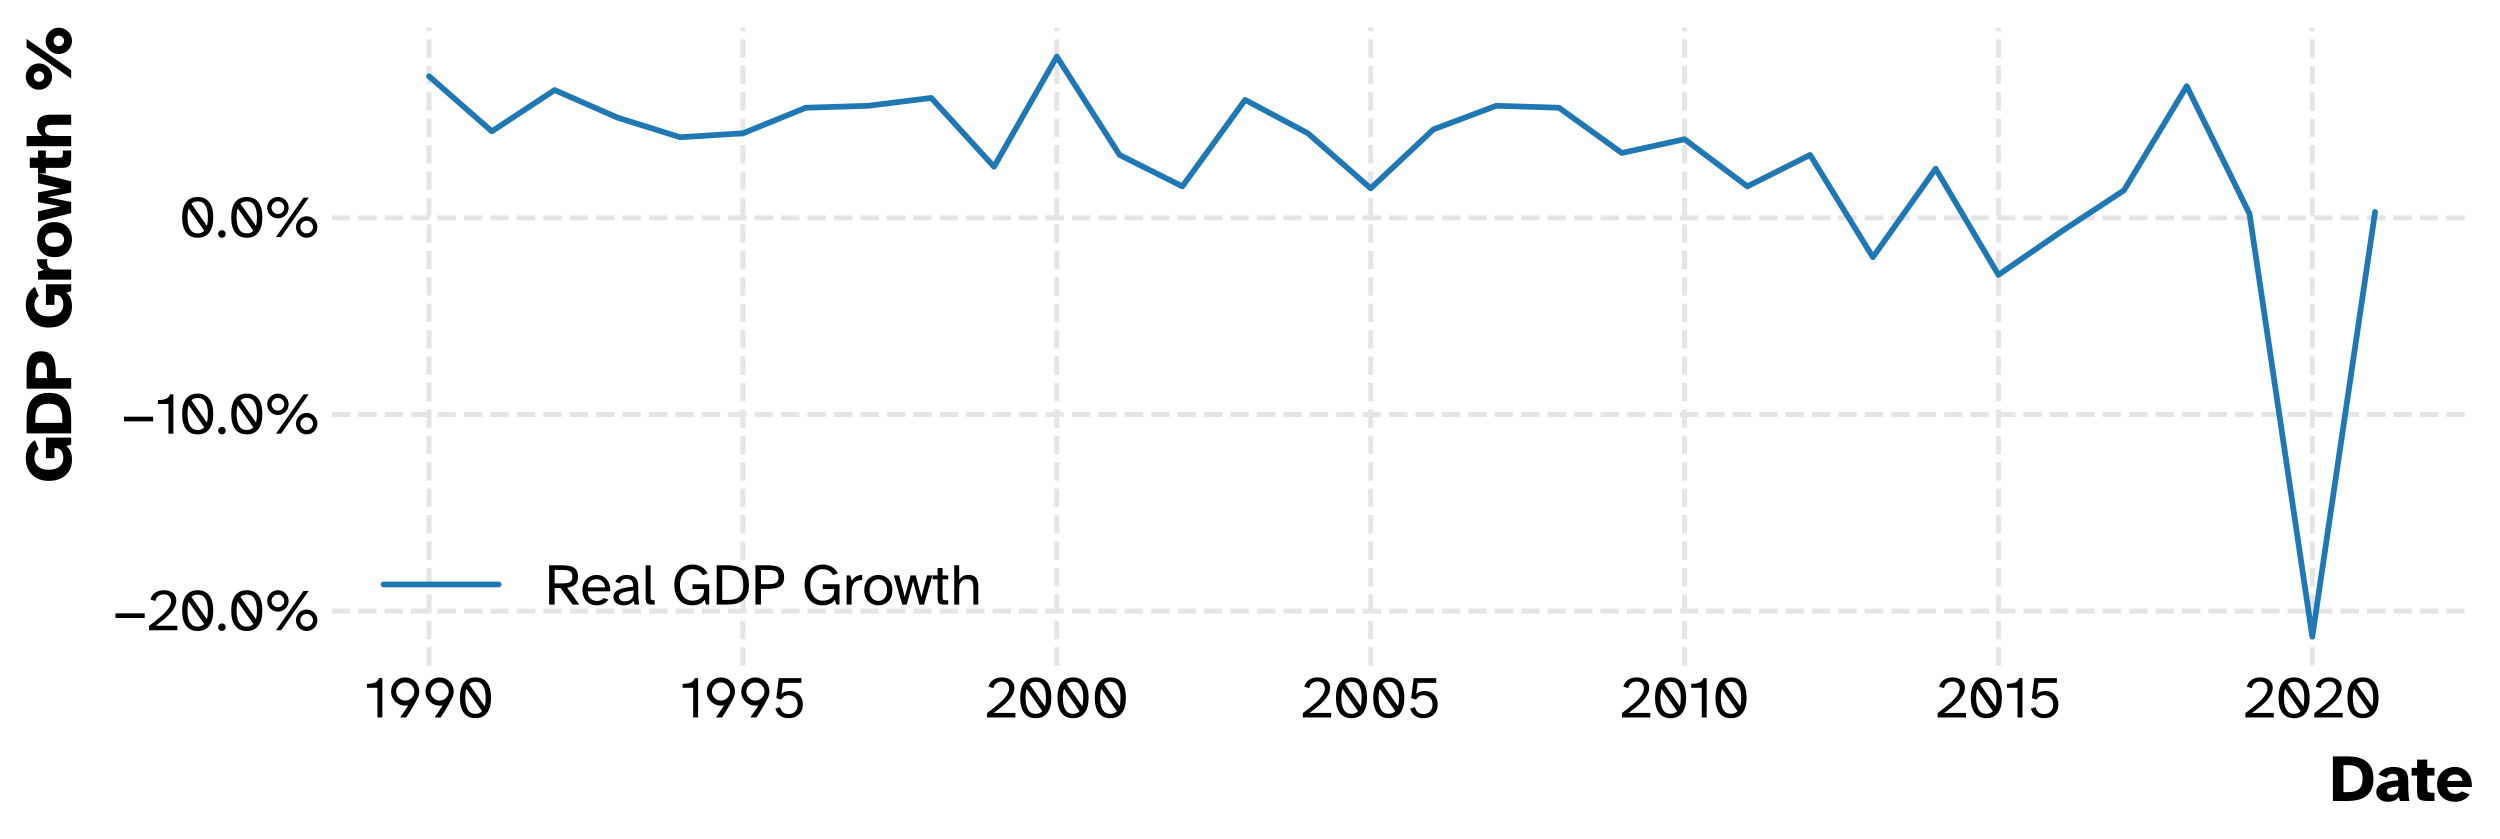 <?xml version="1.0" encoding="utf-8" standalone="no"?>
<!DOCTYPE svg PUBLIC "-//W3C//DTD SVG 1.1//EN"
  "http://www.w3.org/Graphics/SVG/1.1/DTD/svg11.dtd">
<svg xmlns:xlink="http://www.w3.org/1999/xlink" width="651.677pt" height="218.731pt" viewBox="0 0 651.677 218.731" xmlns="http://www.w3.org/2000/svg" version="1.1">
 <defs>
  <style type="text/css">*{stroke-linejoin: round; stroke-linecap: butt}</style>
 </defs>
 <g id="figure_1">
  <g id="patch_1">
   <path d="M 0 218.731 
L 651.677 218.731 
L 651.677 0 
L 0 0 
z
" style="fill: #ffffff"/>
  </g>
  <g id="axes_1">
   <g id="patch_2">
    <path d="M 86.477 173.52 
L 644.477 173.52 
L 644.477 7.2 
L 86.477 7.2 
z
" style="fill: #ffffff"/>
   </g>
   <g id="matplotlib.axis_1">
    <g id="xtick_1">
     <g id="line2d_1">
      <path d="M 111.841 173.52 
L 111.841 7.2 
" clip-path="url(#p8aa1e2c71b)" style="fill: none; stroke-dasharray: 4.81,2.08; stroke-dashoffset: 0; stroke: #e5e5e5; stroke-width: 1.3"/>
     </g>
     <g id="line2d_2"/>
     <g id="text_1">
      <!-- 1990 -->
      <g transform="translate(94.996 187.025) scale(0.15 -0.15)">
       <defs>
        <path id="AtkinsonHyperlegible-Regular-31" d="M 1408 0 
L 1408 3226 
L 269 3226 
L 269 3654 
Q 576 3654 841 3699 
Q 1107 3744 1302 3878 
Q 1498 4013 1587 4275 
L 1946 4275 
L 1946 0 
L 1408 0 
z
" transform="scale(0.016)"/>
        <path id="AtkinsonHyperlegible-Regular-39" d="M 1363 0 
Q 1363 0 1449 121 
Q 1536 243 1673 441 
Q 1811 640 1964 873 
Q 2118 1107 2253 1325 
Q 2093 1286 1914 1286 
Q 1498 1286 1149 1494 
Q 800 1702 592 2051 
Q 384 2400 384 2822 
Q 384 3245 589 3590 
Q 794 3936 1142 4141 
Q 1491 4346 1914 4346 
Q 2355 4346 2700 4138 
Q 3046 3930 3244 3581 
Q 3443 3232 3443 2810 
Q 3443 2515 3328 2227 
Q 3296 2150 3181 1929 
Q 3066 1709 2890 1395 
Q 2714 1082 2493 720 
Q 2272 358 2029 0 
L 1363 0 
z
M 1914 1837 
Q 2189 1837 2413 1971 
Q 2637 2106 2771 2330 
Q 2906 2554 2906 2822 
Q 2906 3091 2771 3315 
Q 2637 3539 2413 3670 
Q 2189 3802 1914 3802 
Q 1645 3802 1421 3670 
Q 1197 3539 1065 3315 
Q 934 3091 934 2822 
Q 934 2554 1065 2330 
Q 1197 2106 1421 1971 
Q 1645 1837 1914 1837 
z
" transform="scale(0.016)"/>
        <path id="AtkinsonHyperlegible-Regular-30" d="M 2074 -77 
Q 1248 -77 816 496 
Q 384 1069 384 2144 
Q 384 3213 816 3782 
Q 1248 4352 2074 4352 
Q 2899 4352 3331 3782 
Q 3763 3213 3763 2144 
Q 3763 1069 3331 496 
Q 2899 -77 2074 -77 
z
M 3072 1216 
Q 3181 1600 3181 2144 
Q 3181 2982 2909 3430 
Q 2637 3878 2074 3878 
Q 1658 3878 1389 3622 
L 3072 1216 
z
M 2074 397 
Q 2515 397 2784 685 
L 1094 3110 
Q 1030 2912 998 2669 
Q 966 2426 966 2144 
Q 966 1306 1238 851 
Q 1510 397 2074 397 
z
" transform="scale(0.016)"/>
       </defs>
       <use xlink:href="#AtkinsonHyperlegible-Regular-31"/>
       <use xlink:href="#AtkinsonHyperlegible-Regular-39" x="40.2"/>
       <use xlink:href="#AtkinsonHyperlegible-Regular-39" x="100"/>
       <use xlink:href="#AtkinsonHyperlegible-Regular-30" x="159.8"/>
      </g>
     </g>
    </g>
    <g id="xtick_2">
     <g id="line2d_3">
      <path d="M 193.659 173.52 
L 193.659 7.2 
" clip-path="url(#p8aa1e2c71b)" style="fill: none; stroke-dasharray: 4.81,2.08; stroke-dashoffset: 0; stroke: #e5e5e5; stroke-width: 1.3"/>
     </g>
     <g id="line2d_4"/>
     <g id="text_2">
      <!-- 1995 -->
      <g transform="translate(177.302 187.025) scale(0.15 -0.15)">
       <defs>
        <path id="AtkinsonHyperlegible-Regular-35" d="M 1818 -77 
Q 1389 -77 1088 64 
Q 787 205 608 441 
Q 429 678 346 966 
L 870 1120 
Q 947 768 1174 569 
Q 1402 371 1818 371 
Q 2074 371 2291 492 
Q 2509 614 2640 844 
Q 2771 1075 2771 1402 
Q 2771 1760 2627 1984 
Q 2483 2208 2262 2313 
Q 2042 2419 1811 2419 
Q 1478 2419 1267 2262 
Q 1056 2106 986 1946 
L 461 2099 
L 723 4275 
L 3174 4275 
L 3174 3757 
L 1158 3757 
L 1011 2560 
Q 1178 2726 1424 2803 
Q 1670 2880 1933 2880 
Q 2310 2880 2627 2707 
Q 2944 2534 3139 2208 
Q 3334 1882 3334 1408 
Q 3334 922 3120 589 
Q 2906 256 2560 89 
Q 2214 -77 1818 -77 
z
" transform="scale(0.016)"/>
       </defs>
       <use xlink:href="#AtkinsonHyperlegible-Regular-31"/>
       <use xlink:href="#AtkinsonHyperlegible-Regular-39" x="40.2"/>
       <use xlink:href="#AtkinsonHyperlegible-Regular-39" x="100"/>
       <use xlink:href="#AtkinsonHyperlegible-Regular-35" x="159.8"/>
      </g>
     </g>
    </g>
    <g id="xtick_3">
     <g id="line2d_5">
      <path d="M 275.477 173.52 
L 275.477 7.2 
" clip-path="url(#p8aa1e2c71b)" style="fill: none; stroke-dasharray: 4.81,2.08; stroke-dashoffset: 0; stroke: #e5e5e5; stroke-width: 1.3"/>
     </g>
     <g id="line2d_6"/>
     <g id="text_3">
      <!-- 2000 -->
      <g transform="translate(256.78 187.025) scale(0.15 -0.15)">
       <defs>
        <path id="AtkinsonHyperlegible-Regular-32" d="M 218 0 
L 218 480 
Q 973 1037 1507 1504 
Q 2042 1971 2326 2377 
Q 2611 2784 2611 3162 
Q 2611 3494 2400 3699 
Q 2189 3904 1811 3904 
Q 1510 3904 1251 3741 
Q 992 3578 915 3187 
L 378 3341 
Q 493 3808 877 4080 
Q 1261 4352 1824 4352 
Q 2221 4352 2525 4221 
Q 2829 4090 3005 3840 
Q 3181 3590 3181 3232 
Q 3181 2861 3001 2505 
Q 2822 2150 2508 1814 
Q 2195 1478 1792 1148 
Q 1389 819 941 493 
L 3296 493 
L 3296 0 
L 218 0 
z
" transform="scale(0.016)"/>
       </defs>
       <use xlink:href="#AtkinsonHyperlegible-Regular-32"/>
       <use xlink:href="#AtkinsonHyperlegible-Regular-30" x="54.9"/>
       <use xlink:href="#AtkinsonHyperlegible-Regular-30" x="119.7"/>
       <use xlink:href="#AtkinsonHyperlegible-Regular-30" x="184.5"/>
      </g>
     </g>
    </g>
    <g id="xtick_4">
     <g id="line2d_7">
      <path d="M 357.296 173.52 
L 357.296 7.2 
" clip-path="url(#p8aa1e2c71b)" style="fill: none; stroke-dasharray: 4.81,2.08; stroke-dashoffset: 0; stroke: #e5e5e5; stroke-width: 1.3"/>
     </g>
     <g id="line2d_8"/>
     <g id="text_4">
      <!-- 2005 -->
      <g transform="translate(339.086 187.025) scale(0.15 -0.15)">
       <use xlink:href="#AtkinsonHyperlegible-Regular-32"/>
       <use xlink:href="#AtkinsonHyperlegible-Regular-30" x="54.9"/>
       <use xlink:href="#AtkinsonHyperlegible-Regular-30" x="119.7"/>
       <use xlink:href="#AtkinsonHyperlegible-Regular-35" x="184.5"/>
      </g>
     </g>
    </g>
    <g id="xtick_5">
     <g id="line2d_9">
      <path d="M 439.114 173.52 
L 439.114 7.2 
" clip-path="url(#p8aa1e2c71b)" style="fill: none; stroke-dasharray: 4.81,2.08; stroke-dashoffset: 0; stroke: #e5e5e5; stroke-width: 1.3"/>
     </g>
     <g id="line2d_10"/>
     <g id="text_5">
      <!-- 2010 -->
      <g transform="translate(422.261 187.025) scale(0.15 -0.15)">
       <use xlink:href="#AtkinsonHyperlegible-Regular-32"/>
       <use xlink:href="#AtkinsonHyperlegible-Regular-30" x="54.9"/>
       <use xlink:href="#AtkinsonHyperlegible-Regular-31" x="119.7"/>
       <use xlink:href="#AtkinsonHyperlegible-Regular-30" x="159.9"/>
      </g>
     </g>
    </g>
    <g id="xtick_6">
     <g id="line2d_11">
      <path d="M 520.932 173.52 
L 520.932 7.2 
" clip-path="url(#p8aa1e2c71b)" style="fill: none; stroke-dasharray: 4.81,2.08; stroke-dashoffset: 0; stroke: #e5e5e5; stroke-width: 1.3"/>
     </g>
     <g id="line2d_12"/>
     <g id="text_6">
      <!-- 2015 -->
      <g transform="translate(504.567 187.025) scale(0.15 -0.15)">
       <use xlink:href="#AtkinsonHyperlegible-Regular-32"/>
       <use xlink:href="#AtkinsonHyperlegible-Regular-30" x="54.9"/>
       <use xlink:href="#AtkinsonHyperlegible-Regular-31" x="119.7"/>
       <use xlink:href="#AtkinsonHyperlegible-Regular-35" x="159.9"/>
      </g>
     </g>
    </g>
    <g id="xtick_7">
     <g id="line2d_13">
      <path d="M 602.75 173.52 
L 602.75 7.2 
" clip-path="url(#p8aa1e2c71b)" style="fill: none; stroke-dasharray: 4.81,2.08; stroke-dashoffset: 0; stroke: #e5e5e5; stroke-width: 1.3"/>
     </g>
     <g id="line2d_14"/>
     <g id="text_7">
      <!-- 2020 -->
      <g transform="translate(584.795 187.025) scale(0.15 -0.15)">
       <use xlink:href="#AtkinsonHyperlegible-Regular-32"/>
       <use xlink:href="#AtkinsonHyperlegible-Regular-30" x="54.9"/>
       <use xlink:href="#AtkinsonHyperlegible-Regular-32" x="119.7"/>
       <use xlink:href="#AtkinsonHyperlegible-Regular-30" x="174.6"/>
      </g>
     </g>
    </g>
    <g id="text_8">
     <!-- Date -->
     <g transform="translate(607.351 208.795) scale(0.17 -0.17)">
      <defs>
       <path id="AtkinsonHyperlegible-Bold-44" d="M 282 0 
L 282 4275 
L 1690 4275 
Q 2214 4275 2665 4169 
Q 3117 4064 3453 3817 
Q 3789 3571 3977 3158 
Q 4166 2746 4166 2138 
Q 4166 1523 3977 1113 
Q 3789 704 3453 457 
Q 3117 211 2665 105 
Q 2214 0 1690 0 
L 282 0 
z
M 1293 851 
L 1709 851 
Q 1984 851 2237 896 
Q 2490 941 2691 1072 
Q 2893 1203 3008 1459 
Q 3123 1715 3123 2138 
Q 3123 2560 3008 2819 
Q 2893 3078 2691 3209 
Q 2490 3341 2237 3389 
Q 1984 3437 1709 3437 
L 1293 3437 
L 1293 851 
z
" transform="scale(0.016)"/>
       <path id="AtkinsonHyperlegible-Bold-61" d="M 1248 -77 
Q 947 -77 697 38 
Q 448 154 301 362 
Q 154 570 154 858 
Q 154 1248 426 1478 
Q 698 1709 1171 1824 
Q 1645 1939 2259 1984 
Q 2259 2323 2150 2464 
Q 2042 2605 1728 2605 
Q 1530 2605 1379 2512 
Q 1229 2419 1178 2227 
L 358 2522 
Q 518 2842 892 3053 
Q 1267 3264 1811 3264 
Q 2490 3264 2854 2963 
Q 3219 2662 3219 1939 
L 3219 1242 
Q 3219 1037 3232 800 
Q 3245 563 3270 352 
Q 3296 141 3328 0 
L 2426 0 
L 2310 384 
Q 2131 134 1859 28 
Q 1587 -77 1248 -77 
z
M 1606 589 
Q 1894 589 2086 742 
Q 2278 896 2278 1331 
L 2278 1408 
Q 1773 1363 1465 1270 
Q 1158 1178 1158 928 
Q 1158 774 1286 681 
Q 1414 589 1606 589 
z
" transform="scale(0.016)"/>
       <path id="AtkinsonHyperlegible-Bold-74" d="M 1658 0 
Q 1267 0 1036 67 
Q 806 134 707 329 
Q 608 525 608 896 
L 608 2432 
L 83 2432 
L 83 3174 
L 608 3174 
L 608 3968 
L 1581 3968 
L 1581 3174 
L 2272 3174 
L 2272 2432 
L 1581 2432 
L 1581 1152 
Q 1581 928 1667 861 
Q 1754 794 1990 794 
L 2272 794 
L 2272 0 
L 1658 0 
z
" transform="scale(0.016)"/>
       <path id="AtkinsonHyperlegible-Bold-65" d="M 1894 -77 
Q 1382 -77 988 124 
Q 595 326 374 704 
Q 154 1082 154 1606 
Q 154 2112 387 2483 
Q 621 2854 1008 3059 
Q 1395 3264 1856 3264 
Q 2381 3264 2755 3017 
Q 3130 2771 3322 2339 
Q 3514 1907 3482 1344 
L 1133 1344 
Q 1158 1011 1379 844 
Q 1600 678 1869 678 
Q 2093 678 2256 745 
Q 2419 813 2509 915 
L 3283 634 
Q 3034 269 2659 96 
Q 2285 -77 1894 -77 
z
M 1133 1920 
L 2579 1920 
Q 2573 2227 2368 2384 
Q 2163 2541 1882 2541 
Q 1606 2541 1392 2393 
Q 1178 2246 1133 1920 
z
" transform="scale(0.016)"/>
      </defs>
      <use xlink:href="#AtkinsonHyperlegible-Bold-44"/>
      <use xlink:href="#AtkinsonHyperlegible-Bold-61" x="68.6"/>
      <use xlink:href="#AtkinsonHyperlegible-Bold-74" x="123.9"/>
      <use xlink:href="#AtkinsonHyperlegible-Bold-65" x="161.8"/>
     </g>
    </g>
   </g>
   <g id="matplotlib.axis_2">
    <g id="ytick_1">
     <g id="line2d_15">
      <path d="M 86.477 159.297 
L 644.477 159.297 
" clip-path="url(#p8aa1e2c71b)" style="fill: none; stroke-dasharray: 4.81,2.08; stroke-dashoffset: 0; stroke: #e5e5e5; stroke-width: 1.3"/>
     </g>
     <g id="line2d_16"/>
     <g id="text_9">
      <!-- −20.0% -->
      <g transform="translate(29.291 164.3) scale(0.15 -0.15)">
       <defs>
        <path id="AtkinsonHyperlegible-Regular-2212" d="M 339 1338 
L 339 1843 
L 3514 1843 
L 3514 1338 
L 339 1338 
z
" transform="scale(0.016)"/>
        <path id="AtkinsonHyperlegible-Regular-2e" d="M 653 -77 
Q 486 -77 364 44 
Q 243 166 243 333 
Q 243 506 364 627 
Q 486 749 653 749 
Q 826 749 947 627 
Q 1069 506 1069 333 
Q 1069 166 947 44 
Q 826 -77 653 -77 
z
" transform="scale(0.016)"/>
        <path id="AtkinsonHyperlegible-Regular-25" d="M 1408 2029 
Q 1088 2029 822 2185 
Q 557 2342 400 2604 
Q 243 2867 243 3187 
Q 243 3514 400 3776 
Q 557 4038 822 4195 
Q 1088 4352 1408 4352 
Q 1728 4352 1990 4195 
Q 2253 4038 2409 3776 
Q 2566 3514 2566 3187 
Q 2566 2867 2409 2604 
Q 2253 2342 1990 2185 
Q 1728 2029 1408 2029 
z
M 1190 0 
L 4186 4275 
L 4749 4275 
L 1754 0 
L 1190 0 
z
M 1408 2502 
Q 1690 2502 1891 2704 
Q 2093 2906 2093 3187 
Q 2093 3475 1891 3676 
Q 1690 3878 1408 3878 
Q 1120 3878 918 3676 
Q 717 3475 717 3187 
Q 717 2906 921 2704 
Q 1126 2502 1408 2502 
z
M 4531 -77 
Q 4211 -77 3945 80 
Q 3680 237 3523 502 
Q 3366 768 3366 1088 
Q 3366 1408 3523 1673 
Q 3680 1939 3945 2096 
Q 4211 2253 4531 2253 
Q 4851 2253 5113 2096 
Q 5376 1939 5533 1673 
Q 5690 1408 5690 1088 
Q 5690 768 5533 502 
Q 5376 237 5113 80 
Q 4851 -77 4531 -77 
z
M 4531 397 
Q 4813 397 5014 601 
Q 5216 806 5216 1088 
Q 5216 1370 5014 1571 
Q 4813 1773 4531 1773 
Q 4243 1773 4041 1571 
Q 3840 1370 3840 1088 
Q 3840 806 4041 601 
Q 4243 397 4531 397 
z
" transform="scale(0.016)"/>
       </defs>
       <use xlink:href="#AtkinsonHyperlegible-Regular-2212"/>
       <use xlink:href="#AtkinsonHyperlegible-Regular-32" x="60.2"/>
       <use xlink:href="#AtkinsonHyperlegible-Regular-30" x="115.1"/>
       <use xlink:href="#AtkinsonHyperlegible-Regular-2e" x="179.9"/>
       <use xlink:href="#AtkinsonHyperlegible-Regular-30" x="200.4"/>
       <use xlink:href="#AtkinsonHyperlegible-Regular-25" x="265.2"/>
      </g>
     </g>
    </g>
    <g id="ytick_2">
     <g id="line2d_17">
      <path d="M 86.477 108.043 
L 644.477 108.043 
" clip-path="url(#p8aa1e2c71b)" style="fill: none; stroke-dasharray: 4.81,2.08; stroke-dashoffset: 0; stroke: #e5e5e5; stroke-width: 1.3"/>
     </g>
     <g id="line2d_18"/>
     <g id="text_10">
      <!-- −10.0% -->
      <g transform="translate(31.497 113.045) scale(0.15 -0.15)">
       <use xlink:href="#AtkinsonHyperlegible-Regular-2212"/>
       <use xlink:href="#AtkinsonHyperlegible-Regular-31" x="60.2"/>
       <use xlink:href="#AtkinsonHyperlegible-Regular-30" x="100.4"/>
       <use xlink:href="#AtkinsonHyperlegible-Regular-2e" x="165.2"/>
       <use xlink:href="#AtkinsonHyperlegible-Regular-30" x="185.7"/>
       <use xlink:href="#AtkinsonHyperlegible-Regular-25" x="250.5"/>
      </g>
     </g>
    </g>
    <g id="ytick_3">
     <g id="line2d_19">
      <path d="M 86.477 56.788 
L 644.477 56.788 
" clip-path="url(#p8aa1e2c71b)" style="fill: none; stroke-dasharray: 4.81,2.08; stroke-dashoffset: 0; stroke: #e5e5e5; stroke-width: 1.3"/>
     </g>
     <g id="line2d_20"/>
     <g id="text_11">
      <!-- 0.0% -->
      <g transform="translate(46.558 61.791) scale(0.15 -0.15)">
       <use xlink:href="#AtkinsonHyperlegible-Regular-30"/>
       <use xlink:href="#AtkinsonHyperlegible-Regular-2e" x="64.8"/>
       <use xlink:href="#AtkinsonHyperlegible-Regular-30" x="85.3"/>
       <use xlink:href="#AtkinsonHyperlegible-Regular-25" x="150.1"/>
      </g>
     </g>
    </g>
    <g id="text_12">
     <!-- GDP Growth % -->
     <g transform="translate(18.555 125.964) rotate(-90) scale(0.17 -0.17)">
      <defs>
       <path id="AtkinsonHyperlegible-Bold-47" d="M 2253 -77 
Q 1626 -77 1171 195 
Q 717 467 470 969 
Q 224 1472 224 2150 
Q 224 2829 499 3321 
Q 774 3814 1264 4083 
Q 1754 4352 2400 4352 
Q 2963 4352 3414 4128 
Q 3866 3904 4122 3469 
L 3251 3110 
Q 3149 3277 2934 3398 
Q 2720 3520 2387 3520 
Q 2086 3520 1836 3366 
Q 1587 3213 1440 2909 
Q 1293 2605 1293 2150 
Q 1293 1478 1600 1116 
Q 1907 755 2406 755 
Q 2643 755 2860 822 
Q 3078 890 3219 1050 
Q 3360 1210 3360 1478 
L 3360 1600 
L 2400 1600 
L 2400 2419 
L 4371 2419 
L 4371 0 
L 3706 0 
L 3565 474 
Q 3155 -77 2253 -77 
z
" transform="scale(0.016)"/>
       <path id="AtkinsonHyperlegible-Bold-50" d="M 282 0 
L 282 4275 
L 1926 4275 
Q 2483 4275 2921 4160 
Q 3360 4045 3613 3744 
Q 3866 3443 3866 2880 
Q 3866 2323 3613 2019 
Q 3360 1715 2921 1600 
Q 2483 1485 1926 1485 
L 1293 1485 
L 1293 0 
L 282 0 
z
M 1293 2323 
L 1958 2323 
Q 2195 2323 2384 2368 
Q 2573 2413 2685 2534 
Q 2797 2656 2797 2880 
Q 2797 3104 2685 3222 
Q 2573 3341 2384 3382 
Q 2195 3424 1958 3424 
L 1293 3424 
L 1293 2323 
z
" transform="scale(0.016)"/>
       <path id="AtkinsonHyperlegible-Bold-20" transform="scale(0.016)"/>
       <path id="AtkinsonHyperlegible-Bold-72" d="M 320 0 
L 320 3174 
L 1088 3174 
L 1261 2592 
Q 1408 2976 1664 3129 
Q 1920 3283 2285 3264 
L 2285 2291 
Q 2208 2304 2150 2307 
Q 2093 2310 2022 2310 
Q 1670 2310 1481 2144 
Q 1293 1978 1293 1600 
L 1293 0 
L 320 0 
z
" transform="scale(0.016)"/>
       <path id="AtkinsonHyperlegible-Bold-6f" d="M 1837 -77 
Q 1395 -77 1011 102 
Q 627 282 390 656 
Q 154 1030 154 1600 
Q 154 2176 390 2544 
Q 627 2912 1011 3088 
Q 1395 3264 1837 3264 
Q 2272 3264 2656 3088 
Q 3040 2912 3277 2544 
Q 3514 2176 3514 1600 
Q 3514 1030 3277 656 
Q 3040 282 2656 102 
Q 2272 -77 1837 -77 
z
M 1837 678 
Q 2131 678 2326 889 
Q 2522 1101 2522 1600 
Q 2522 2106 2320 2307 
Q 2118 2509 1837 2509 
Q 1549 2509 1347 2307 
Q 1146 2106 1146 1600 
Q 1146 1101 1344 889 
Q 1542 678 1837 678 
z
" transform="scale(0.016)"/>
       <path id="AtkinsonHyperlegible-Bold-77" d="M 794 0 
L 0 3174 
L 960 3174 
L 1440 1024 
L 1850 3174 
L 2771 3174 
L 3181 1024 
L 3661 3174 
L 4627 3174 
L 3834 0 
L 2771 0 
L 2310 2278 
L 1856 0 
L 794 0 
z
" transform="scale(0.016)"/>
       <path id="AtkinsonHyperlegible-Bold-68" d="M 320 0 
L 320 4275 
L 1293 4275 
L 1293 2752 
Q 1402 2931 1654 3097 
Q 1907 3264 2272 3264 
Q 2886 3264 3113 2921 
Q 3341 2579 3341 1933 
L 3341 0 
L 2368 0 
L 2368 1690 
Q 2368 1914 2342 2099 
Q 2317 2285 2217 2397 
Q 2118 2509 1882 2509 
Q 1574 2509 1433 2288 
Q 1293 2067 1293 1632 
L 1293 0 
L 320 0 
z
" transform="scale(0.016)"/>
       <path id="AtkinsonHyperlegible-Bold-25" d="M 1414 1830 
Q 1069 1830 781 2000 
Q 493 2170 323 2454 
Q 154 2739 154 3085 
Q 154 3437 323 3721 
Q 493 4006 781 4179 
Q 1069 4352 1414 4352 
Q 1760 4352 2048 4179 
Q 2336 4006 2505 3721 
Q 2675 3437 2675 3085 
Q 2675 2739 2505 2454 
Q 2336 2170 2048 2000 
Q 1760 1830 1414 1830 
z
M 1229 0 
L 4218 4275 
L 5030 4275 
L 2035 0 
L 1229 0 
z
M 1414 2586 
Q 1626 2586 1773 2733 
Q 1920 2880 1920 3085 
Q 1920 3296 1773 3443 
Q 1626 3590 1414 3590 
Q 1210 3590 1062 3443 
Q 915 3296 915 3085 
Q 915 2880 1062 2733 
Q 1210 2586 1414 2586 
z
M 4838 -77 
Q 4493 -77 4205 96 
Q 3917 269 3747 557 
Q 3578 845 3578 1190 
Q 3578 1542 3747 1824 
Q 3917 2106 4205 2275 
Q 4493 2445 4838 2445 
Q 5190 2445 5475 2275 
Q 5760 2106 5929 1824 
Q 6099 1542 6099 1190 
Q 6099 845 5929 557 
Q 5760 269 5475 96 
Q 5190 -77 4838 -77 
z
M 4838 685 
Q 5043 685 5193 832 
Q 5344 979 5344 1190 
Q 5344 1395 5193 1542 
Q 5043 1690 4838 1690 
Q 4634 1690 4483 1542 
Q 4333 1395 4333 1190 
Q 4333 979 4483 832 
Q 4634 685 4838 685 
z
" transform="scale(0.016)"/>
      </defs>
      <use xlink:href="#AtkinsonHyperlegible-Bold-47"/>
      <use xlink:href="#AtkinsonHyperlegible-Bold-44" x="71.9"/>
      <use xlink:href="#AtkinsonHyperlegible-Bold-50" x="140.5"/>
      <use xlink:href="#AtkinsonHyperlegible-Bold-20" x="203.1"/>
      <use xlink:href="#AtkinsonHyperlegible-Bold-47" x="235.1"/>
      <use xlink:href="#AtkinsonHyperlegible-Bold-72" x="307"/>
      <use xlink:href="#AtkinsonHyperlegible-Bold-6f" x="344.2"/>
      <use xlink:href="#AtkinsonHyperlegible-Bold-77" x="401.5"/>
      <use xlink:href="#AtkinsonHyperlegible-Bold-74" x="473.8"/>
      <use xlink:href="#AtkinsonHyperlegible-Bold-68" x="511.7"/>
      <use xlink:href="#AtkinsonHyperlegible-Bold-20" x="568.9"/>
      <use xlink:href="#AtkinsonHyperlegible-Bold-25" x="600.9"/>
     </g>
    </g>
   </g>
   <g id="line2d_21">
    <path d="M 111.841 19.885 
L 128.205 34.237 
L 144.568 23.473 
L 160.932 30.649 
L 177.296 35.774 
L 193.659 34.749 
L 210.023 28.086 
L 226.386 27.574 
L 242.75 25.523 
L 259.114 43.462 
L 275.477 14.76 
L 291.841 40.387 
L 308.205 48.588 
L 324.568 26.036 
L 340.932 34.749 
L 357.296 49.1 
L 373.659 33.724 
L 390.023 27.574 
L 406.386 28.086 
L 422.75 39.875 
L 439.114 36.287 
L 455.477 48.588 
L 471.841 40.387 
L 488.205 67.039 
L 504.568 43.975 
L 520.932 71.652 
L 537.296 60.376 
L 553.659 49.613 
L 570.023 22.448 
L 586.386 55.763 
L 602.75 165.96 
L 619.114 55.251 
" clip-path="url(#p8aa1e2c71b)" style="fill: none; stroke: #1f77b4; stroke-width: 1.5; stroke-linecap: round"/>
   </g>
   <g id="patch_3">
    <path d="M 86.477 173.52 
L 86.477 7.2 
" style="fill: none"/>
   </g>
   <g id="patch_4">
    <path d="M 644.477 173.52 
L 644.477 7.2 
" style="fill: none"/>
   </g>
   <g id="patch_5">
    <path d="M 86.477 173.52 
L 644.477 173.52 
" style="fill: none"/>
   </g>
   <g id="patch_6">
    <path d="M 86.477 7.2 
L 644.477 7.2 
" style="fill: none"/>
   </g>
   <g id="legend_1">
    <g id="line2d_22">
     <path d="M 99.977 152.356 
L 114.977 152.356 
L 129.977 152.356 
" style="fill: none; stroke: #1f77b4; stroke-width: 1.5; stroke-linecap: round"/>
    </g>
    <g id="text_13">
     <!-- Real GDP Growth -->
     <g transform="translate(141.977 157.606) scale(0.15 -0.15)">
      <defs>
       <path id="AtkinsonHyperlegible-Regular-52" d="M 486 0 
L 486 4275 
L 1843 4275 
Q 2368 4275 2768 4182 
Q 3168 4090 3395 3824 
Q 3622 3558 3622 3046 
Q 3622 2758 3532 2508 
Q 3443 2259 3190 2086 
Q 2938 1914 2438 1843 
L 3763 0 
L 3027 0 
L 1728 1798 
L 1088 1798 
L 1088 0 
L 486 0 
z
M 1088 2304 
L 1888 2304 
Q 2202 2304 2454 2349 
Q 2707 2394 2857 2550 
Q 3008 2707 3008 3034 
Q 3008 3366 2857 3520 
Q 2707 3674 2454 3722 
Q 2202 3770 1888 3770 
L 1088 3770 
L 1088 2304 
z
" transform="scale(0.016)"/>
       <path id="AtkinsonHyperlegible-Regular-65" d="M 1798 -77 
Q 1299 -77 953 144 
Q 608 365 425 739 
Q 243 1114 243 1581 
Q 243 2086 448 2454 
Q 653 2822 1001 3024 
Q 1350 3226 1786 3226 
Q 2163 3226 2451 3075 
Q 2739 2925 2928 2672 
Q 3117 2419 3203 2099 
Q 3290 1779 3264 1440 
L 819 1440 
Q 832 1043 995 812 
Q 1158 582 1382 489 
Q 1606 397 1798 397 
Q 2067 397 2249 483 
Q 2432 570 2541 710 
L 3059 557 
Q 2886 282 2566 102 
Q 2246 -77 1798 -77 
z
M 826 1869 
L 2694 1869 
Q 2694 2093 2582 2297 
Q 2470 2502 2268 2633 
Q 2067 2765 1786 2765 
Q 1549 2765 1337 2675 
Q 1126 2586 988 2387 
Q 851 2189 826 1869 
z
" transform="scale(0.016)"/>
       <path id="AtkinsonHyperlegible-Regular-61" d="M 1338 -77 
Q 1037 -77 787 32 
Q 538 141 390 345 
Q 243 550 243 838 
Q 243 1216 508 1433 
Q 774 1651 1257 1769 
Q 1741 1888 2387 1958 
Q 2400 2362 2227 2579 
Q 2054 2797 1670 2797 
Q 1382 2797 1200 2665 
Q 1018 2534 966 2304 
L 448 2458 
Q 576 2822 905 3024 
Q 1235 3226 1664 3226 
Q 2323 3226 2627 2915 
Q 2931 2605 2931 1939 
L 2931 1197 
Q 2931 800 2963 512 
Q 2995 224 3040 0 
L 2547 0 
L 2419 435 
Q 2278 198 2016 60 
Q 1754 -77 1338 -77 
z
M 1453 352 
Q 1702 352 1926 441 
Q 2150 531 2291 745 
Q 2432 960 2432 1331 
L 2432 1530 
Q 1946 1478 1587 1404 
Q 1229 1331 1033 1200 
Q 838 1069 838 851 
Q 838 627 1001 489 
Q 1165 352 1453 352 
z
" transform="scale(0.016)"/>
       <path id="AtkinsonHyperlegible-Regular-6c" d="M 1197 0 
Q 896 0 733 61 
Q 570 122 509 294 
Q 448 467 448 794 
L 448 4269 
L 986 4269 
L 986 883 
Q 986 640 1037 557 
Q 1088 474 1312 474 
L 1434 474 
L 1434 0 
L 1197 0 
z
" transform="scale(0.016)"/>
       <path id="AtkinsonHyperlegible-Regular-20" transform="scale(0.016)"/>
       <path id="AtkinsonHyperlegible-Regular-47" d="M 2253 -77 
Q 1638 -77 1206 208 
Q 774 493 547 992 
Q 320 1491 320 2144 
Q 320 2810 566 3306 
Q 813 3802 1261 4077 
Q 1709 4352 2310 4352 
Q 2848 4352 3280 4102 
Q 3712 3853 3936 3386 
L 3405 3194 
Q 3264 3482 2979 3664 
Q 2694 3846 2278 3846 
Q 1901 3846 1597 3654 
Q 1293 3462 1113 3081 
Q 934 2701 934 2144 
Q 934 1606 1104 1222 
Q 1274 838 1578 633 
Q 1882 429 2278 429 
Q 2490 429 2714 480 
Q 2938 531 3123 656 
Q 3309 781 3424 998 
Q 3539 1216 3539 1549 
L 3539 1690 
L 2291 1690 
L 2291 2208 
L 4109 2208 
L 4109 0 
L 3763 0 
L 3603 538 
Q 3398 211 3043 67 
Q 2688 -77 2253 -77 
z
" transform="scale(0.016)"/>
       <path id="AtkinsonHyperlegible-Regular-44" d="M 486 0 
L 486 4275 
L 1651 4275 
Q 2163 4275 2588 4169 
Q 3014 4064 3328 3821 
Q 3642 3578 3814 3165 
Q 3987 2752 3987 2144 
Q 3987 1530 3814 1117 
Q 3642 704 3328 457 
Q 3014 211 2588 105 
Q 2163 0 1651 0 
L 486 0 
z
M 1088 506 
L 1638 506 
Q 1971 506 2281 560 
Q 2592 614 2838 777 
Q 3085 941 3229 1270 
Q 3373 1600 3373 2144 
Q 3373 2688 3229 3011 
Q 3085 3334 2838 3497 
Q 2592 3661 2281 3715 
Q 1971 3770 1638 3770 
L 1088 3770 
L 1088 506 
z
" transform="scale(0.016)"/>
       <path id="AtkinsonHyperlegible-Regular-50" d="M 486 6 
L 486 4275 
L 1824 4275 
Q 2349 4275 2749 4172 
Q 3149 4070 3376 3792 
Q 3603 3514 3603 2982 
Q 3603 2458 3376 2179 
Q 3149 1901 2749 1801 
Q 2349 1702 1824 1702 
L 1088 1702 
L 1088 6 
L 486 6 
z
M 1088 2221 
L 1875 2221 
Q 2189 2221 2438 2265 
Q 2688 2310 2838 2473 
Q 2989 2637 2989 2982 
Q 2989 3334 2838 3500 
Q 2688 3667 2438 3718 
Q 2189 3770 1875 3770 
L 1088 3770 
L 1088 2221 
z
" transform="scale(0.016)"/>
       <path id="AtkinsonHyperlegible-Regular-72" d="M 448 0 
L 448 3174 
L 838 3174 
L 1011 2586 
Q 1178 2874 1462 3050 
Q 1747 3226 2144 3226 
L 2144 2669 
Q 2099 2669 2051 2669 
Q 2003 2669 1958 2662 
Q 1414 2618 1200 2285 
Q 986 1952 986 1363 
L 986 0 
L 448 0 
z
" transform="scale(0.016)"/>
       <path id="AtkinsonHyperlegible-Regular-6f" d="M 1766 -77 
Q 1491 -77 1222 19 
Q 954 115 733 316 
Q 512 518 377 832 
Q 243 1146 243 1574 
Q 243 2003 377 2316 
Q 512 2630 733 2832 
Q 954 3034 1222 3130 
Q 1491 3226 1766 3226 
Q 2042 3226 2314 3130 
Q 2586 3034 2806 2832 
Q 3027 2630 3158 2316 
Q 3290 2003 3290 1574 
Q 3290 1146 3158 832 
Q 3027 518 2806 316 
Q 2586 115 2314 19 
Q 2042 -77 1766 -77 
z
M 1766 397 
Q 1997 397 2214 521 
Q 2432 646 2573 905 
Q 2714 1165 2714 1574 
Q 2714 1984 2573 2243 
Q 2432 2502 2214 2627 
Q 1997 2752 1766 2752 
Q 1542 2752 1321 2627 
Q 1101 2502 960 2243 
Q 819 1984 819 1574 
Q 819 1165 960 905 
Q 1101 646 1321 521 
Q 1542 397 1766 397 
z
" transform="scale(0.016)"/>
       <path id="AtkinsonHyperlegible-Regular-77" d="M 915 0 
L 0 3174 
L 576 3174 
L 1184 826 
L 1818 3174 
L 2374 3174 
L 3002 826 
L 3610 3174 
L 4186 3174 
L 3277 0 
L 2784 0 
L 2093 2554 
L 1402 0 
L 915 0 
z
" transform="scale(0.016)"/>
       <path id="AtkinsonHyperlegible-Regular-74" d="M 1414 0 
Q 1114 0 950 61 
Q 787 122 726 294 
Q 666 467 666 794 
L 666 2746 
L 128 2746 
L 128 3174 
L 666 3174 
L 666 3974 
L 1203 3974 
L 1203 3174 
L 1818 3174 
L 1818 2746 
L 1203 2746 
L 1203 883 
Q 1203 640 1251 557 
Q 1299 474 1530 474 
L 1818 474 
L 1818 0 
L 1414 0 
z
" transform="scale(0.016)"/>
       <path id="AtkinsonHyperlegible-Regular-68" d="M 448 0 
L 448 4275 
L 986 4275 
L 986 2694 
Q 1120 2918 1363 3072 
Q 1606 3226 2010 3226 
Q 2586 3226 2822 2890 
Q 3059 2554 3059 2010 
L 3059 0 
L 2522 0 
L 2522 1850 
Q 2522 2093 2477 2301 
Q 2432 2509 2281 2637 
Q 2131 2765 1824 2765 
Q 1434 2765 1210 2499 
Q 986 2234 986 1722 
L 986 0 
L 448 0 
z
" transform="scale(0.016)"/>
      </defs>
      <use xlink:href="#AtkinsonHyperlegible-Regular-52"/>
      <use xlink:href="#AtkinsonHyperlegible-Regular-65" x="61.8"/>
      <use xlink:href="#AtkinsonHyperlegible-Regular-61" x="115.7"/>
      <use xlink:href="#AtkinsonHyperlegible-Regular-6c" x="168.3"/>
      <use xlink:href="#AtkinsonHyperlegible-Regular-20" x="192.2"/>
      <use xlink:href="#AtkinsonHyperlegible-Regular-47" x="220.2"/>
      <use xlink:href="#AtkinsonHyperlegible-Regular-44" x="291.2"/>
      <use xlink:href="#AtkinsonHyperlegible-Regular-50" x="358.5"/>
      <use xlink:href="#AtkinsonHyperlegible-Regular-20" x="418.6"/>
      <use xlink:href="#AtkinsonHyperlegible-Regular-47" x="446.6"/>
      <use xlink:href="#AtkinsonHyperlegible-Regular-72" x="517.6"/>
      <use xlink:href="#AtkinsonHyperlegible-Regular-6f" x="551.6"/>
      <use xlink:href="#AtkinsonHyperlegible-Regular-77" x="606.8"/>
      <use xlink:href="#AtkinsonHyperlegible-Regular-74" x="672.2"/>
      <use xlink:href="#AtkinsonHyperlegible-Regular-68" x="704.6"/>
     </g>
    </g>
   </g>
  </g>
 </g>
 <defs>
  <clipPath id="p8aa1e2c71b">
   <rect x="86.477" y="7.2" width="558" height="166.32"/>
  </clipPath>
 </defs>
</svg>
